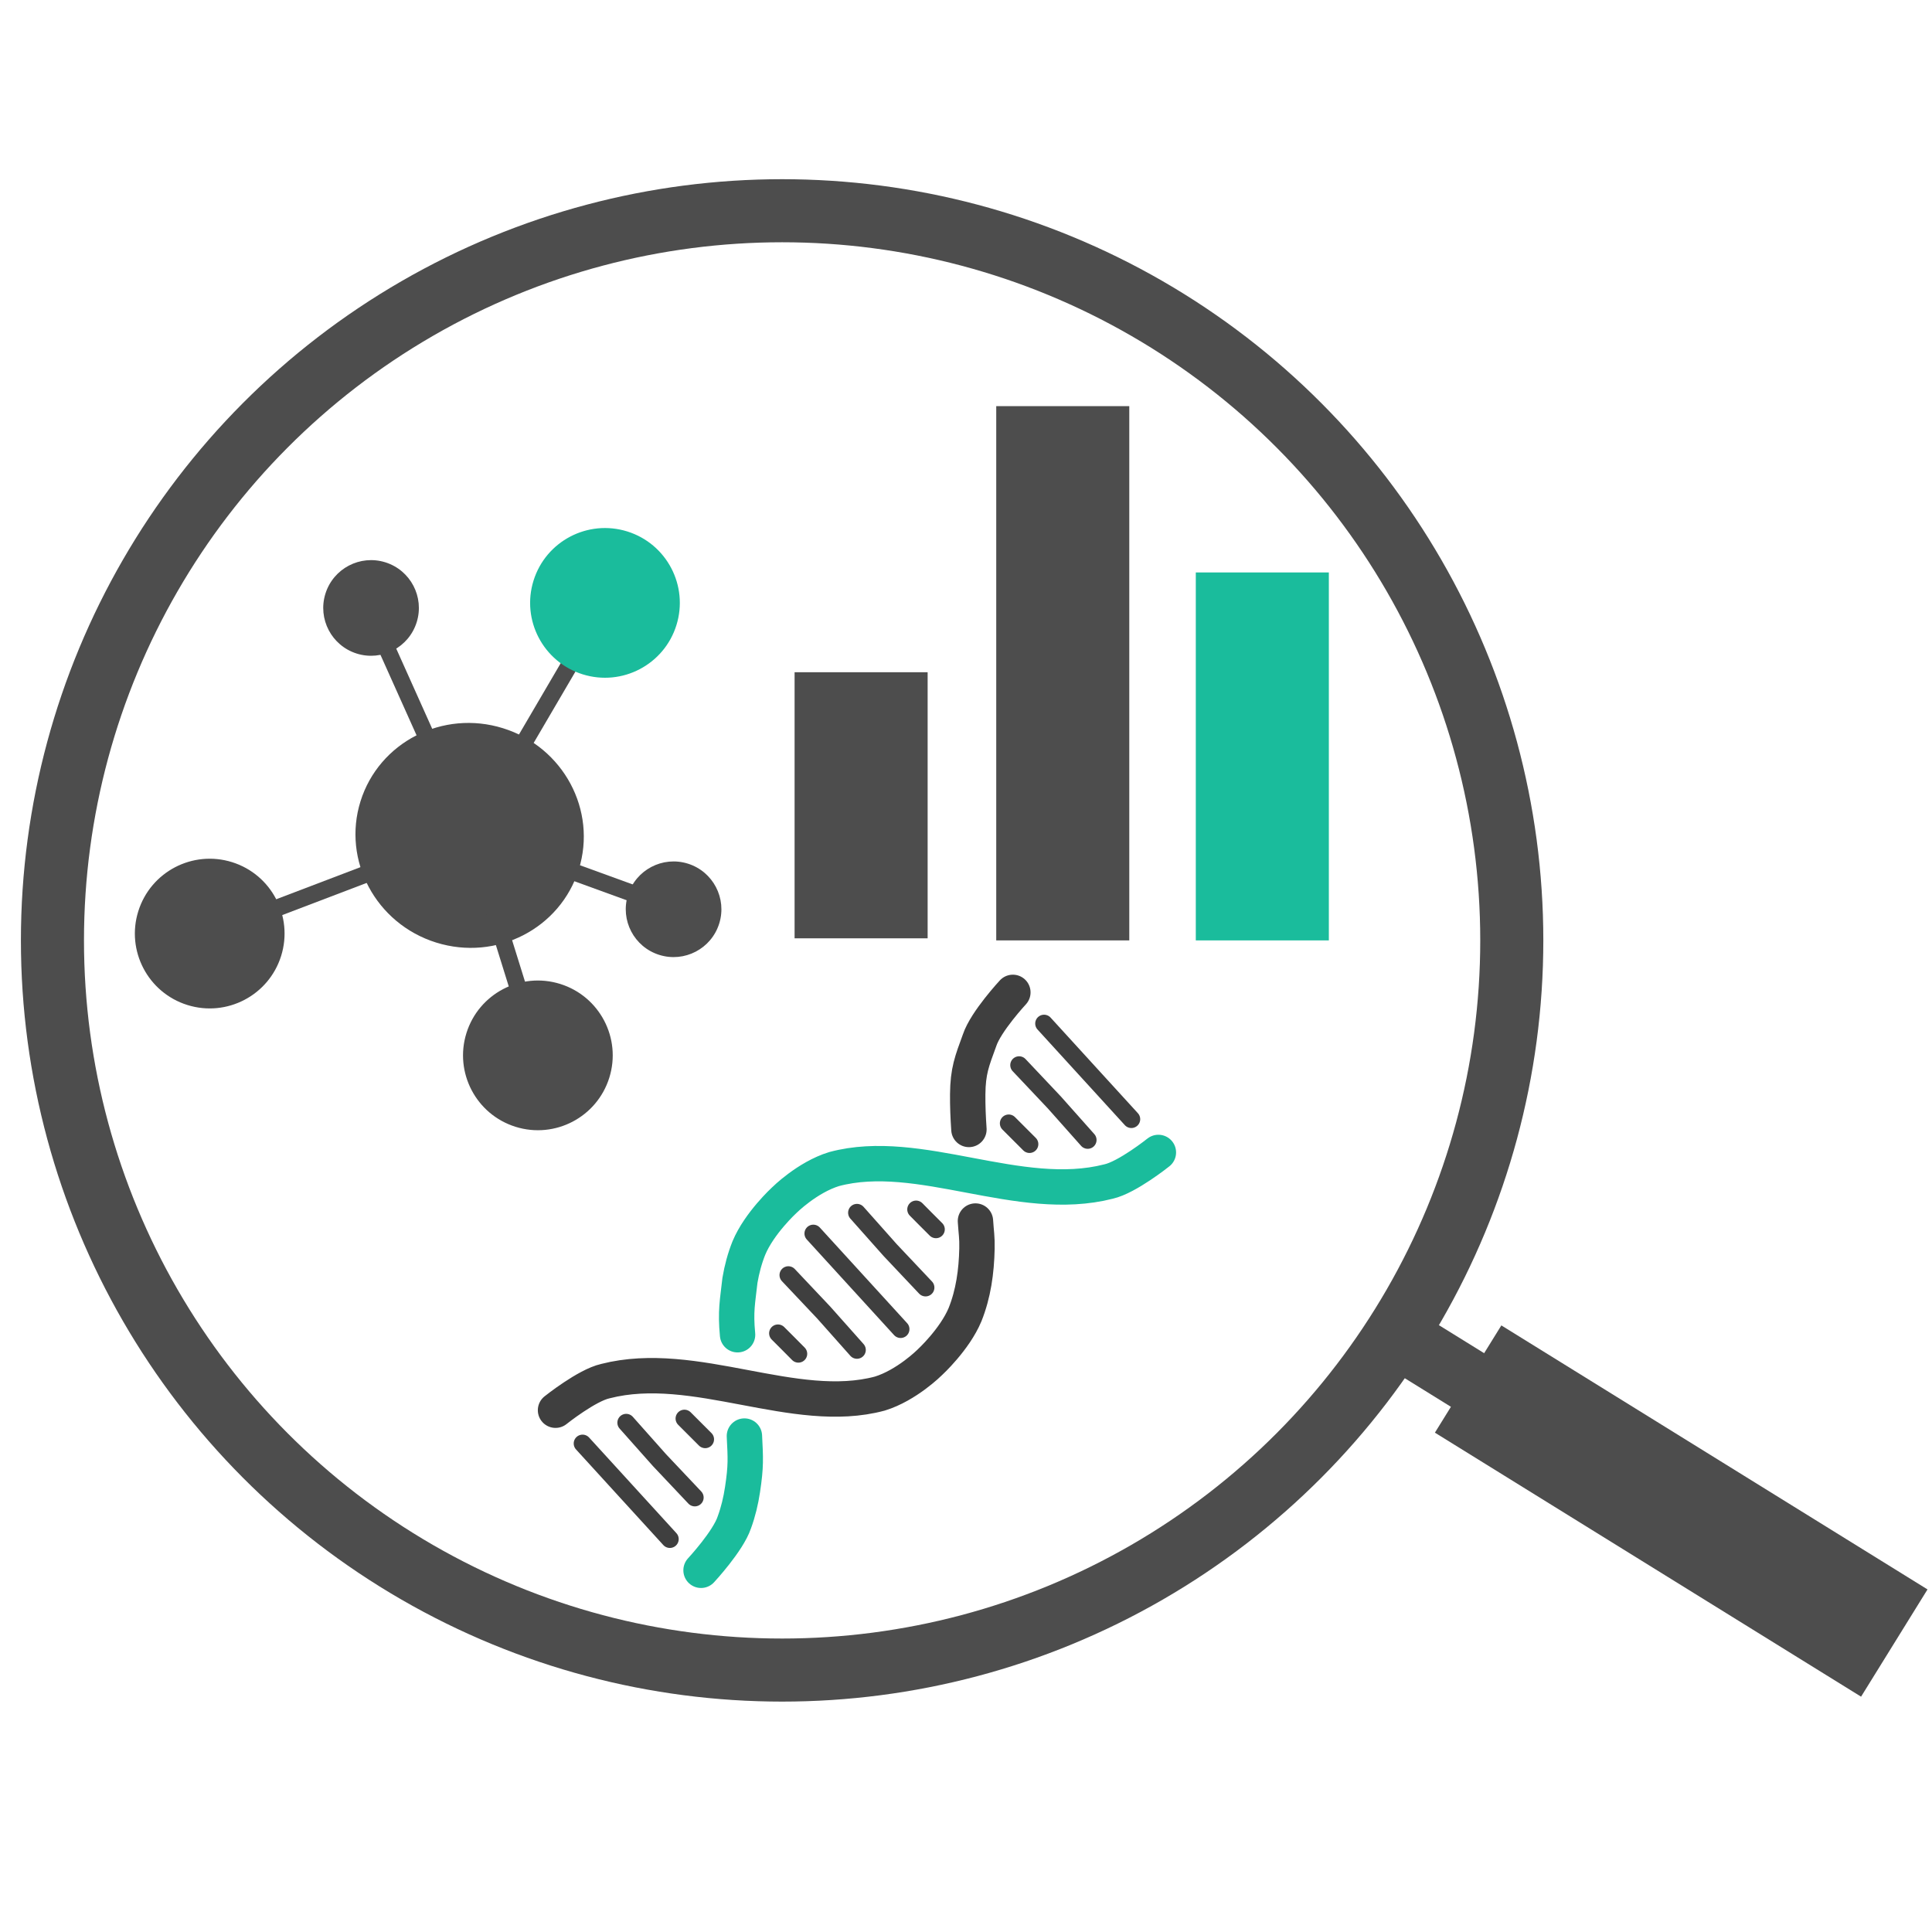 <?xml version="1.0" encoding="UTF-8" standalone="no"?>
<!-- Generator: Adobe Illustrator 21.1.0, SVG Export Plug-In . SVG Version: 6.00 Build 0)  -->

<svg
   xmlns:dc="http://purl.org/dc/elements/1.1/"
   xmlns:cc="http://creativecommons.org/ns#"
   xmlns:rdf="http://www.w3.org/1999/02/22-rdf-syntax-ns#"
   xmlns:svg="http://www.w3.org/2000/svg"
   xmlns="http://www.w3.org/2000/svg"
   xmlns:sodipodi="http://sodipodi.sourceforge.net/DTD/sodipodi-0.dtd"
   xmlns:inkscape="http://www.inkscape.org/namespaces/inkscape"
   version="1.1"
   id="Layer_1"
   x="0px"
   y="0px"
   viewBox="0 0 100 100"
   xml:space="preserve"
   sodipodi:docname="lab_logo_square.svg"
   inkscape:version="0.92.2 5c3e80d, 2017-08-06"
   width="100"
   height="100"><defs
     id="defs5132" /><sodipodi:namedview
     pagecolor="#ffffff"
     bordercolor="#666666"
     borderopacity="1"
     objecttolerance="10"
     gridtolerance="10"
     guidetolerance="10"
     inkscape:pageopacity="0"
     inkscape:pageshadow="2"
     inkscape:window-width="1687"
     inkscape:window-height="1006"
     id="namedview5130"
     showgrid="false"
     inkscape:zoom="4.5657238"
     inkscape:cx="43.000351"
     inkscape:cy="13.717647"
     inkscape:window-x="0"
     inkscape:window-y="0"
     inkscape:window-maximized="0"
     inkscape:current-layer="Layer_1"
     showguides="false"><inkscape:grid
       type="xygrid"
       id="grid5155" /></sodipodi:namedview><style
     type="text/css"
     id="style5053">
	.st0{fill:none;stroke:#3F3F3F;stroke-width:1.702;stroke-linecap:round;}
	.st1{fill:#FFFFFF;}
	.st2{fill:none;stroke:#FFFFFF;stroke-width:1.94;stroke-linecap:round;}
	.st3{fill:none;stroke:#1ABC9C;stroke-width:1.702;stroke-linecap:round;}
	.st4{fill:none;stroke:#000000;stroke-width:3.463165e-02;}
	.st5{fill:#3F3F3F;}
	.st6{fill:none;stroke:#3F3F3F;stroke-width:0.851;stroke-linecap:round;}
	.st7{fill:none;stroke:#4D4D4D;stroke-width:0.815;}
	.st8{fill:#4D4D4D;}
	.st9{fill:#1ABC9C;}
	.st10{fill:none;stroke:#4D4D4D;stroke-width:3.034;stroke-linecap:round;}
	.st11{fill:none;}
	.st12{fill:none;stroke:#4D4D4D;stroke-width:3.034;}
	.st13{fill:none;stroke:#4D4D4D;stroke-width:6.069;}
</style><g
     id="g5732"
     transform="matrix(1.076,0,0,1.076,-0.083,-19.651)"><path
       sodipodi:nodetypes="ccssccscccccc"
       style="fill:none;stroke:#3f3f3f;stroke-width:1.702;stroke-linecap:round;stroke-miterlimit:4;stroke-dasharray:none"
       inkscape:connector-curvature="0"
       id="path5055"
       d="m 48.8,66 c 0,0 -1.3,1.4 -1.6,2.3 -0.375,1.025 -0.561,1.483 -0.572,2.6 -0.005,0.558 0.019,1.123 0.058,1.691 6e-5,8.58e-4 1.19e-4,0.002 1.78e-4,0.003 M 47,77 c 0.036,0.566 0.085,0.774 0.073,1.327 C 47.05,79.431 46.9,80.5 46.5,81.5 c -0.5,1.2 -1.7,2.3 -1.7,2.3 m -18,2.3 c 0,0 1.5,-1.2 2.4,-1.4 4.3,-1.1 9.1,1.7 13.2,0.6 1.3,-0.4 2.4,-1.5 2.4,-1.5"
       class="st0" /><path
       sodipodi:nodetypes="cccccccccccc"
       style="fill:none;stroke:#1abc9c;stroke-width:1.702;stroke-linecap:round"
       inkscape:connector-curvature="0"
       id="path5061"
       d="m 55.8,73.7 c 0,0 -1.5,1.2 -2.4,1.4 -4.3,1.1 -9.1,-1.7 -13.2,-0.6 -1.3,0.4 -2.4,1.5 -2.4,1.5 m -4,17.8 c 0,0 1.3,-1.4 1.6,-2.3 0.188,-0.512 0.314,-1.041 0.395,-1.58 0.173,-1.143 0.145,-1.51 0.091,-2.577 m -0.329,-4.874 c -0.107,-1.14 -0.003,-1.568 0.115,-2.621 C 35.763,79.317 35.9,78.8 36.1,78.3 c 0.5,-1.2 1.7,-2.3 1.7,-2.3"
       class="st3" /><line
       id="line5069"
       y2="80.2"
       x2="41.5"
       y1="81.7"
       x1="42.9"
       class="st4" /><path
       style="fill:#3f3f3f"
       inkscape:connector-curvature="0"
       id="path5071"
       d="m 45.1,77.4 -0.5,-0.5 m -0.4,-0.5 0.5,0.5 m -6.3,6.5 -0.4,-0.5 m -0.5,-0.5 0.5,0.5"
       class="st5" /><path
       sodipodi:nodetypes="cccccccc"
       style="fill:none;stroke:#3f3f3f;stroke-width:0.851;stroke-linecap:round"
       inkscape:connector-curvature="0"
       id="path5073"
       d="m 45.1,77.4 -0.5,-0.5 M 44.145,76.441 44.6,76.9 M 38.482,83.386 38,82.9 m -0.5,-0.5 0.5,0.5"
       class="st6" /><path
       style="fill:#3f3f3f"
       inkscape:connector-curvature="0"
       id="path5075"
       d="m 44.6,80.2 -1.6,-1.8 m -1.7,-1.8 1.6,1.8 m -1.6,4.8 -1.6,-1.8 m -1.7,-1.8 1.6,1.8"
       class="st5" /><path
       sodipodi:nodetypes="cccccccc"
       style="fill:none;stroke:#3f3f3f;stroke-width:0.851;stroke-linecap:round"
       inkscape:connector-curvature="0"
       id="path5077"
       d="m 44.6,80.2 -1.7,-1.8 m -1.6,-1.8 1.6,1.8 m -1.6,4.8 -1.6,-1.8 m -1.7,-1.8 1.7,1.8"
       class="st6" /><path
       style="fill:#3f3f3f"
       inkscape:connector-curvature="0"
       id="path5079"
       d="m 43.4,82.2 -2.1,-2.3 m -2.1,-2.3 2.1,2.3"
       class="st5" /><path
       style="fill:none;stroke:#3f3f3f;stroke-width:0.851;stroke-linecap:round"
       inkscape:connector-curvature="0"
       id="path5081"
       d="m 43.4,82.2 -2.1,-2.3 m -2.1,-2.3 2.1,2.3"
       class="st6" /><path
       style="fill:#3f3f3f"
       inkscape:connector-curvature="0"
       id="path5083"
       d="m 33.5,90.3 -1.6,-1.8 m -1.7,-1.8 1.6,1.8 m 20.6,-15.4 -1.6,-1.8 m -1.7,-1.8 1.6,1.8"
       class="st5" /><path
       sodipodi:nodetypes="cccccccc"
       style="fill:none;stroke:#3f3f3f;stroke-width:0.851;stroke-linecap:round"
       inkscape:connector-curvature="0"
       id="path5085"
       d="m 33.5,90.3 -1.7,-1.8 m -1.6,-1.8 1.6,1.8 m 20.6,-15.4 -1.6,-1.8 m -1.7,-1.8 1.7,1.8"
       class="st6" /><path
       style="fill:#3f3f3f"
       inkscape:connector-curvature="0"
       id="path5087"
       d="m 32.3,92.3 -2.1,-2.3 m -2.1,-2.3 2.1,2.3 m 24.3,-17.9 -2.1,-2.3 m -2.1,-2.3 2.1,2.3"
       class="st5" /><path
       style="fill:none;stroke:#3f3f3f;stroke-width:0.851;stroke-linecap:round"
       inkscape:connector-curvature="0"
       id="path5089"
       d="m 32.3,92.3 -2.1,-2.3 m -2.1,-2.3 2.1,2.3 m 24.3,-17.9 -2.1,-2.3 m -2.1,-2.3 2.1,2.3"
       class="st6" /><path
       style="fill:#3f3f3f"
       inkscape:connector-curvature="0"
       id="path5091"
       d="m 34,87.5 -0.5,-0.5 m -0.5,-0.5 0.5,0.5 m 16.1,-13.7 -0.5,-0.5 m -0.5,-0.5 0.5,0.5"
       class="st5" /><path
       style="fill:none;stroke:#3f3f3f;stroke-width:0.851;stroke-linecap:round"
       inkscape:connector-curvature="0"
       id="path5093"
       d="m 34,87.5 -0.5,-0.5 m -0.5,-0.5 0.5,0.5 m 16.1,-13.7 -0.5,-0.5 m -0.5,-0.5 0.5,0.5"
       class="st6" /><polyline
       transform="translate(0,26.9)"
       style="fill:none;stroke:#4d4d4d;stroke-width:0.815"
       id="polyline5095"
       points="32.6,35.1 22.7,31.5 29.2,20.4 "
       class="st7" /><circle
       style="fill:#4d4d4d;stroke-width:1"
       r="3.6"
       id="ellipse5097"
       cy="45.361"
       cx="-58.147"
       class="st8"
       transform="rotate(-72.645)" /><circle
       style="fill:#4d4d4d;stroke-width:1"
       r="2.3"
       id="ellipse5099"
       cy="49.517"
       cx="-49.47"
       class="st8"
       transform="rotate(-72.62)" /><ellipse
       style="fill:#4d4d4d;stroke-width:1"
       id="ellipse5101"
       ry="5.5"
       rx="5.4"
       cy="39.067"
       cx="-49.03"
       class="st8"
       transform="rotate(-72.65)" /><circle
       style="fill:#4d4d4d;stroke-width:1"
       r="3.6"
       id="ellipse5103"
       cy="28.553"
       cx="-57.26"
       class="st8"
       transform="rotate(-72.638)" /><circle
       style="fill:#4d4d4d;stroke-width:1"
       r="2.3"
       id="ellipse5105"
       cy="31.299"
       cx="-39.984"
       class="st8"
       transform="rotate(-72.62)" /><circle
       style="fill:#1abc9c;stroke-width:1"
       r="3.6"
       id="ellipse5107"
       cy="41.949"
       cx="-36.409"
       class="st9"
       transform="rotate(-72.645)" /><polyline
       transform="translate(0,26.9)"
       style="fill:none;stroke:#4d4d4d;stroke-width:0.815"
       id="polyline5109"
       points="10.1,36.3 22.7,31.5 26,42.1 "
       class="st7" /><line
       style="fill:none;stroke:#4d4d4d;stroke-width:0.815"
       id="line5111"
       y2="47.7"
       x2="17.9"
       y1="58.4"
       x1="22.7"
       class="st7" /><rect
       style="fill:#4d4d4d"
       id="rect5113"
       height="25.7"
       width="6.4"
       class="st8"
       y="37.8"
       x="48" /><rect
       style="fill:#4d4d4d"
       id="rect5115"
       height="12.8"
       width="6.4"
       class="st8"
       y="50.6"
       x="38.3" /><rect
       style="fill:#1abc9c"
       id="rect5117"
       height="17.7"
       width="6.4"
       class="st9"
       y="45.8"
       x="57.6" /><circle
       style="fill:none;stroke:#4d4d4d;stroke-width:3.034;stroke-linecap:round"
       id="circle5119"
       r="35.1"
       cy="63.5"
       cx="37.7"
       class="st10" /><line
       style="fill:none"
       id="line5121"
       y2="82"
       x2="66.4"
       y1="94.7"
       x1="86.9"
       class="st11" /><line
       style="fill:none;stroke:#4d4d4d;stroke-width:3.034"
       id="line5123"
       y2="82"
       x2="66.4"
       y1="94.7"
       x1="86.9"
       class="st12" /><line
       style="fill:none"
       id="line5125"
       y2="84.6"
       x2="70.7"
       y1="97.3"
       x1="91.2"
       class="st11" /><line
       style="fill:none;stroke:#4d4d4d;stroke-width:6.069"
       id="line5127"
       y2="84.6"
       x2="70.7"
       y1="97.3"
       x1="91.2"
       class="st13" /></g></svg>